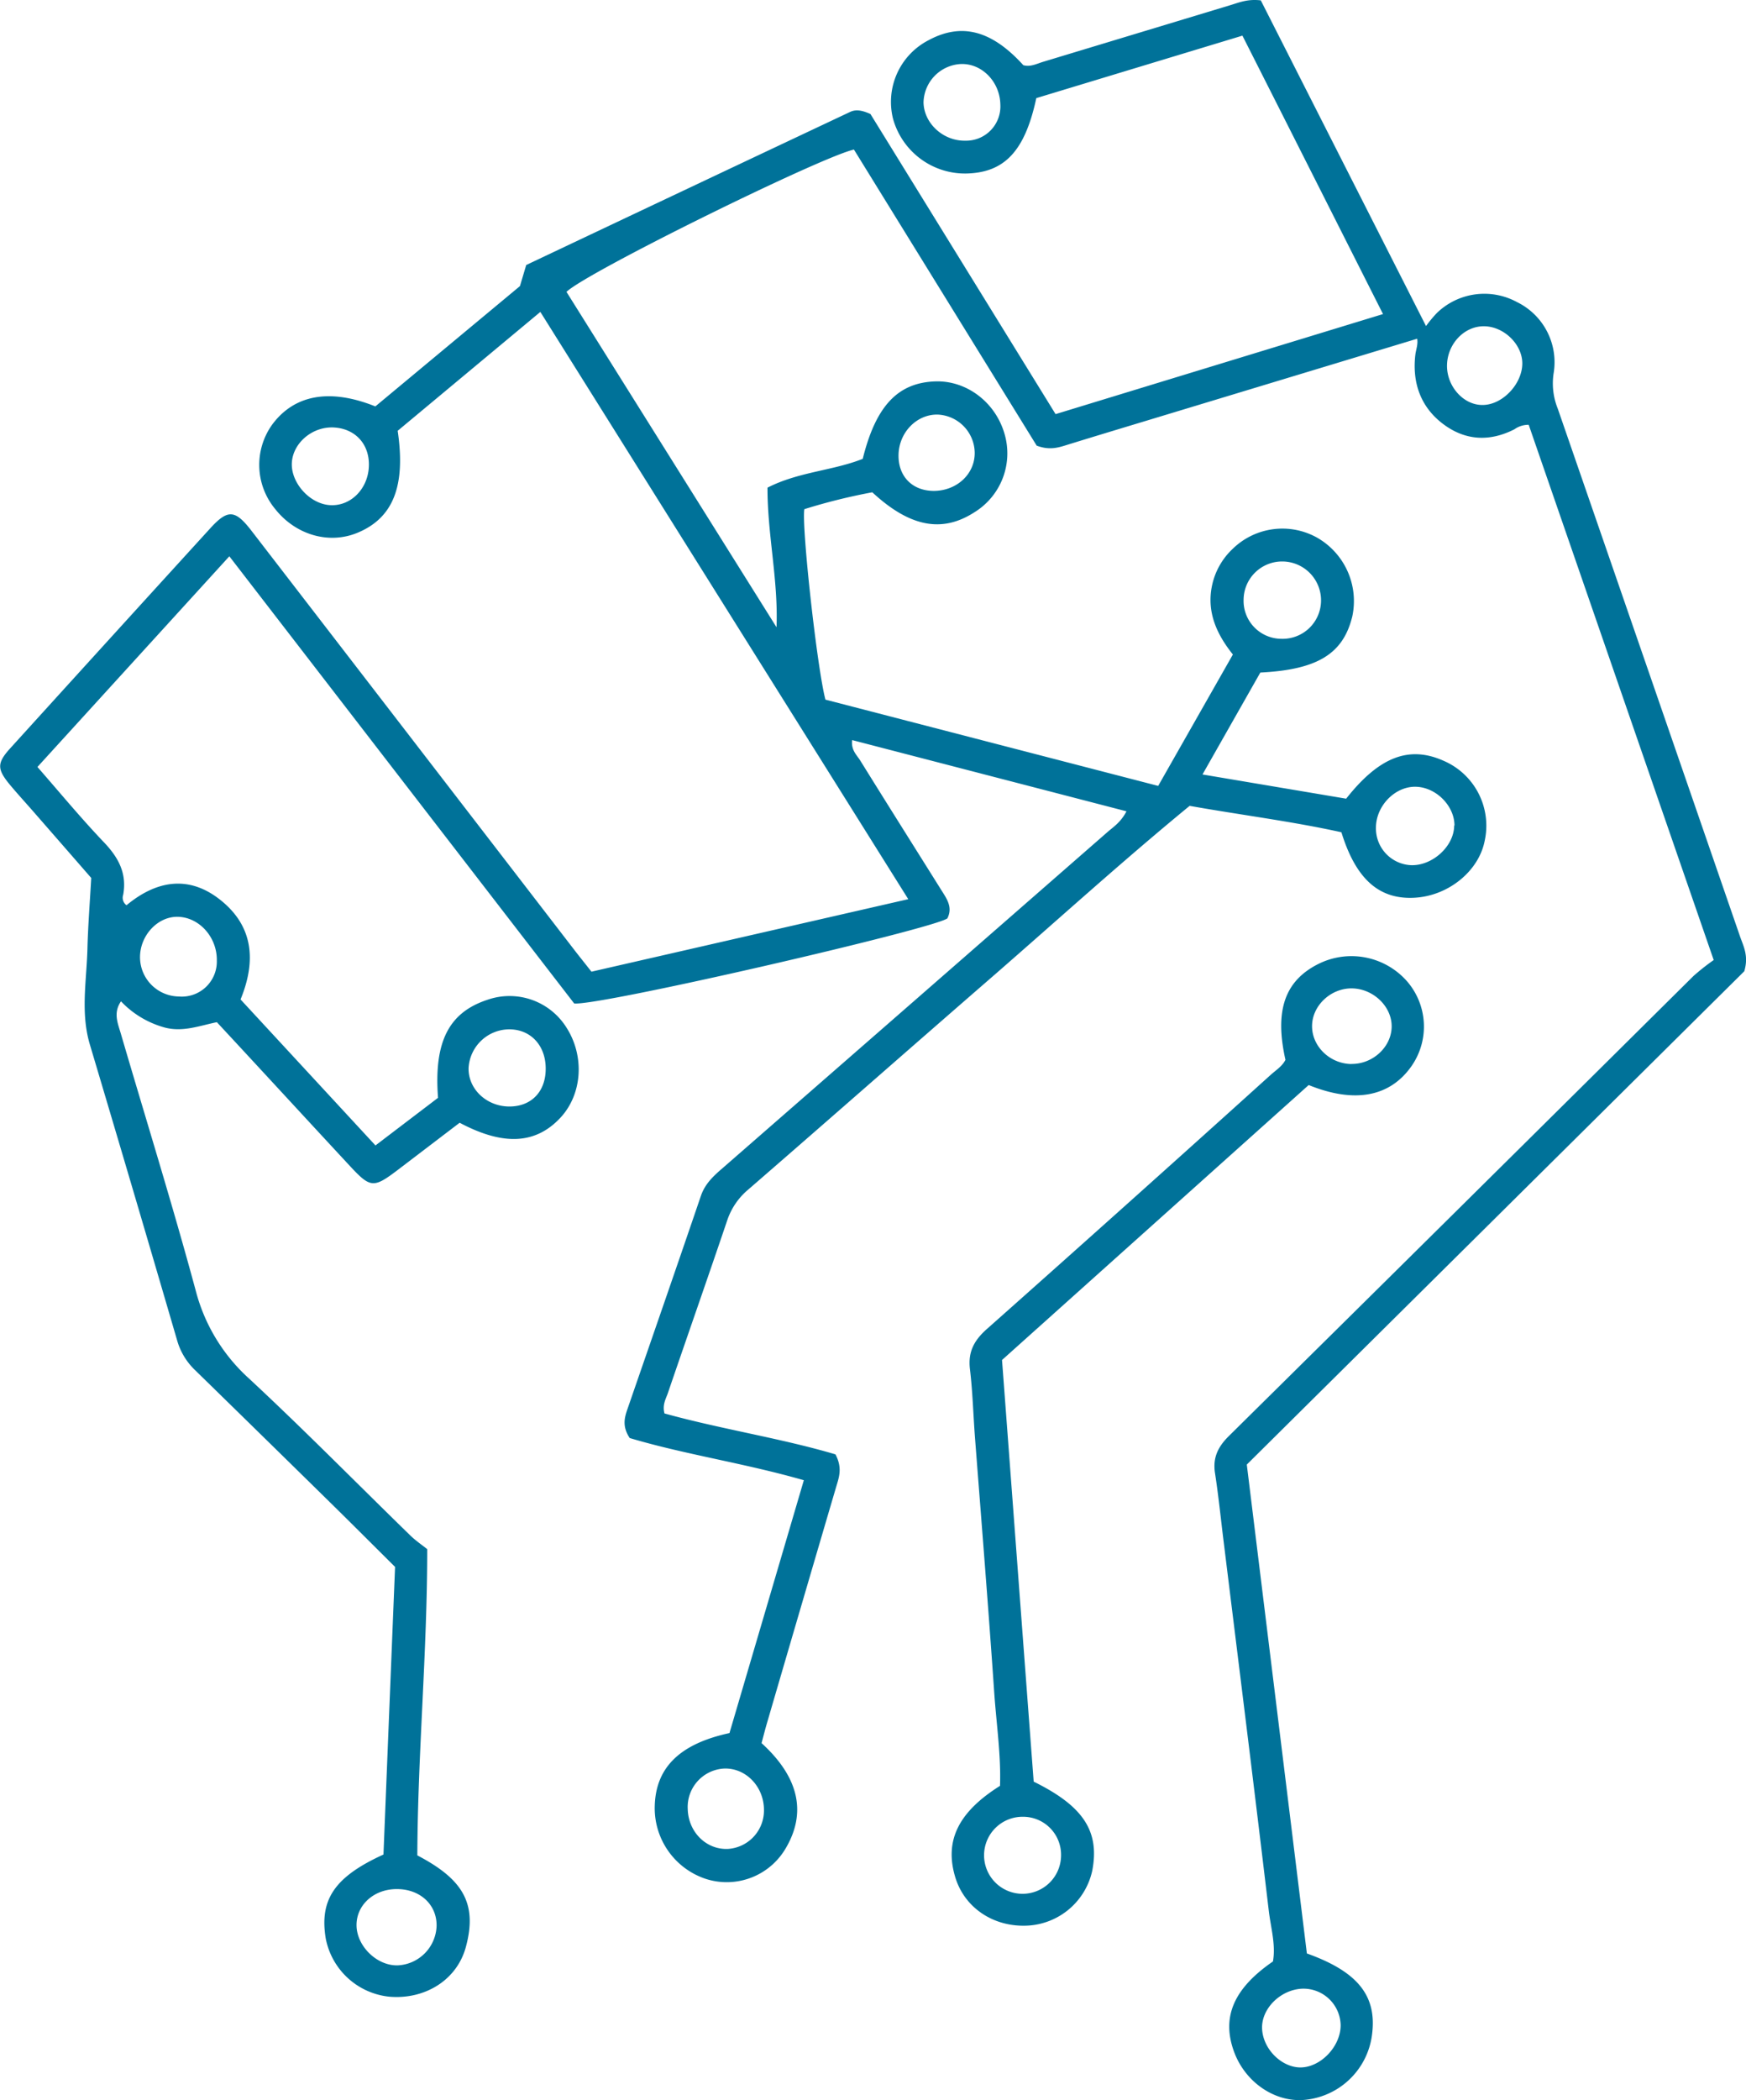 <svg xmlns="http://www.w3.org/2000/svg" viewBox="0 0 414.15 497.83"><path d="M336.2,80.28l-64,19.37c-6.38,1.93-12.76,3.85-19.12,5.82-2.09.65-4.14,1.31-7.18.17L202.55,35.45c-8.08,1.86-63.46,29.13-68.18,33.74l49.82,79.5c.43-11.27-2.17-22-2.14-33.09,7.4-3.78,15.46-4,22.59-6.83,3.11-12.55,8.34-18.08,17.26-18.36,7.36-.22,14.14,4.89,16.34,12.32a16.39,16.39,0,0,1-7.07,18.68c-7.72,5-15.38,3.51-24.26-4.71a138.94,138.94,0,0,0-16.12,4c-.69,4,3,37.51,5,45.15l78.93,20.45,17.72-31.15c-3.77-4.71-6.2-9.9-5-16.09a16.64,16.64,0,0,1,5-9,16.88,16.88,0,0,1,19.9-2.65,17.31,17.31,0,0,1,8.42,18.73c-2.16,8.83-8.22,12.61-21.81,13.29l-13.72,24.16,34.08,5.74c7.89-10,15-12.65,23.21-8.94a16.74,16.74,0,0,1,9.65,18.91c-1.4,7.21-8.63,13.08-16.65,13.51-8.36.46-13.9-4.37-17.34-15.52-11.71-2.59-23.88-4.1-36-6.26-15.83,13-30.88,26.65-46.22,40-19.51,16.93-38.91,34-58.42,50.91a16.21,16.21,0,0,0-5,7.22c-4.64,13.72-9.45,27.39-14.13,41.1-.47,1.37-1.34,2.72-.8,4.8,13.46,3.73,27.61,5.87,40.56,9.7,1.71,3.25.83,5.46.17,7.7q-8.24,28-16.44,56.09c-.46,1.58-.86,3.18-1.26,4.66,8.89,8.09,10.74,16.51,5.69,25a16.2,16.2,0,0,1-19.05,7.14A17.66,17.66,0,0,1,155.31,428c.28-9,5.92-14.62,17.72-17.17,5.77-19.61,11.63-39.5,17.64-59.94-14.14-4.06-28.29-6.11-41.3-10-1.84-2.77-1.24-4.85-.52-6.92,5.82-16.84,11.67-33.67,17.42-50.54,1-2.87,3-4.69,5.17-6.56q45.6-39.75,91.16-79.55c1.48-1.3,3.23-2.36,4.6-5l-65.07-16.88c-.29,2.4,1.11,3.54,1.94,4.88,6.33,10.19,12.73,20.34,19.1,30.5,1.32,2.12,2.92,4.18,1.54,6.89-3.62,2.56-82.24,20.72-88.51,20.17L54.4,131.87,8.88,181.81C14.29,188,19.25,194,24.64,199.65c3.46,3.62,5.5,7.38,4.58,12.46a2.19,2.19,0,0,0,.79,2.48c6.93-5.75,14.58-7.27,22.12-1.37,7.92,6.2,8.73,14.44,4.93,23.7l32,34.61,14.84-11.29c-1-13.29,2.56-20.22,11.7-23.23a15.92,15.92,0,0,1,18.78,6.6c4.34,6.8,3.73,15.79-1.45,21.35-5.82,6.24-13.46,6.74-23.9,1.19L94.29,277.38c-5.65,4.28-6.42,4.25-11.19-.87-10.54-11.35-21-22.73-31.66-34.2-4.12.84-8,2.38-12.29,1.29a22.47,22.47,0,0,1-10.45-6.23c-1.89,2.73-.75,5.22-.05,7.61,5.94,20.29,12.24,40.49,17.76,60.9A42.4,42.4,0,0,0,59,326.72C72.07,338.86,84.58,351.58,97.34,364c1.2,1.16,2.59,2.12,4,3.23,0,24.56-2.26,48.62-2.35,72.59,10.6,5.55,14.36,11.22,11.51,21.72-2.14,7.89-9.76,12.5-18.15,11.78a17.13,17.13,0,0,1-15.09-13.83c-1.51-9.18,2.11-14.6,13.7-19.87q1.35-33.66,2.75-68.18c-5.12-5.08-10.17-10.14-15.26-15.14q-16.05-15.76-32.15-31.48a15.65,15.65,0,0,1-4.3-7.13q-10.22-35-20.66-70c-2.29-7.61-.79-15.21-.6-22.82.14-5.49.58-11,.9-16.75q-6.85-7.86-13.74-15.75c-1.87-2.14-3.79-4.23-5.6-6.4-3-3.65-3.06-5.08.13-8.59q23.69-26.1,47.44-52.14c4.19-4.59,5.91-4.44,9.82.63q38.31,49.68,76.6,99.39c1.21,1.57,2.47,3.12,4,5.08l75.15-17.19L128.17,73.94,94.33,102.12c1.94,13.12-1.09,20.63-9.45,24.14-6.81,2.87-14.77.57-19.66-5.66a16.38,16.38,0,0,1-.62-20c5.22-7,13.58-8.61,24.43-4.26l34.3-28.52c.44-1.47.86-2.89,1.49-5,25.35-12,51.07-24.15,76.81-36.28,1.23-.58,2.6-.53,4.84.49l43.91,71.14,77.67-23.72c-11.12-22-22-43.59-33.35-66L245.81,23.26c-2.68,12.51-7.5,17.63-16.5,17.87a17.72,17.72,0,0,1-17.49-13,16.46,16.46,0,0,1,8.4-18.58c7.84-4.24,15-2.38,22.51,5.9,1.66.49,3.18-.34,4.74-.81L291.94,1.19C294,.56,296-.28,299.06.09l39.19,77.2a31.21,31.21,0,0,1,2.56-3.08,16.2,16.2,0,0,1,19-2.61,15.87,15.87,0,0,1,8.69,17,16,16,0,0,0,1,8.27Q391.14,159.42,412.74,222c.81,2.33,2.09,4.61,1,8.24l-118,116.94c4.75,38.59,9.52,77.37,14.25,115.89,12,4.29,16.52,9.95,15.5,18.86a17.76,17.76,0,0,1-15.59,15.8c-7.1.88-14.36-3.87-17.12-11.19-3.11-8.25-.25-15.1,9.16-21.57.72-4-.54-8.09-1-12.14-3.47-29.27-7.13-58.51-10.74-87.77-.65-5.28-1.19-10.59-2-15.85-.57-3.68.71-6.26,3.32-8.83q55.14-54.45,110.15-109a52.82,52.82,0,0,1,4.82-3.8L362.61,100.7a5.73,5.73,0,0,0-3.4,1.07c-5.91,3-11.67,2.69-16.93-1.28s-7.33-9.7-6.57-16.32c.15-1.32.72-2.6.42-4l.2-.08ZM51.43,227.72c.1-5.56-4.19-10.33-9.33-10.39-4.73-.05-8.89,4.43-8.89,9.59a9.34,9.34,0,0,0,9.19,9.3A8.31,8.31,0,0,0,51.43,227.72ZM171.89,419.23a9.13,9.13,0,0,0-8.76,9.61c.14,5.45,4.39,9.67,9.53,9.45a9.13,9.13,0,0,0,8.55-9.31C181.18,423.57,177,419.14,171.89,419.23ZM318,480a8.84,8.84,0,0,0-9.09-8.58c-5.22.22-9.79,4.8-9.54,9.56s4.54,9,8.94,9.11C313.19,490.18,318.06,485.11,318,480Zm27-284.3c0-4.73-4.46-9.17-9.31-9.2s-9.32,4.56-9.32,9.74a8.73,8.73,0,0,0,8.28,8.85C339.75,205.29,344.9,200.62,344.93,195.71ZM94.1,447.81c-5.47,0-9.64,3.84-9.53,8.71s4.87,9.53,9.81,9.37a9.68,9.68,0,0,0,9.18-9.38C103.62,451.47,99.62,447.79,94.1,447.81ZM87.49,110.68c.27-5.21-3.06-9-8.17-9.34s-9.78,3.58-10.09,8.28,4.13,9.79,9,10.12S87.22,116,87.49,110.68ZM304.32,133.1a9.14,9.14,0,0,0-9.34,9,9,9,0,0,0,9,9.33,9.11,9.11,0,0,0,9.37-9A9.22,9.22,0,0,0,304.32,133.1ZM129.44,253.31c0-5.57-3.67-9.41-8.85-9.3a9.71,9.71,0,0,0-9.44,9.13c-.13,5.05,4.31,9.2,9.78,9.16C126.11,262.25,129.46,258.71,129.44,253.31ZM229,33.35a8.13,8.13,0,0,0,8.28-8.63c-.13-5.4-4.45-9.77-9.44-9.54a9.33,9.33,0,0,0-8.78,9.11C219.17,29.28,223.76,33.46,229,33.35ZM361.09,86.16c0-4.56-4.41-8.82-9.14-8.82s-8.62,4.25-8.72,9.21S347.07,96,351.59,96C356.3,96.06,361.07,91.09,361.09,86.16ZM221.45,116.37c5.49,0,9.82-4,9.75-9.09a9.18,9.18,0,0,0-8.78-9c-5-.1-9.24,4.27-9.29,9.65C213.08,112.94,216.39,116.33,221.45,116.37Z" fill="#007299"/><path d="M310.42,257.21l-72.74,65.18c2.5,33.24,5,66.71,7.51,99.95,11.83,5.82,15.68,11.8,13.89,21.12a16.59,16.59,0,0,1-15.18,13c-8.12.48-15.11-4.15-17.32-11.49-2.58-8.58.68-15.38,10.62-21.63.26-7.27-.86-14.69-1.37-22.12-1.38-20.09-3-40.16-4.55-60.24-.42-5.48-.56-11-1.21-16.43-.49-4.11,1-6.82,4-9.49q33.81-30,67.38-60.3c1.23-1.1,2.69-2,3.46-3.52-2.61-11.63-.19-18.7,7.76-22.71a17.56,17.56,0,0,1,21,4,16.38,16.38,0,0,1,1.05,20.32C329.63,260,321.3,261.62,310.42,257.21Zm10.11-5c5.08.07,9.5-4,9.57-8.81s-4.35-9-9.35-9.1-9.47,4-9.53,8.86S315.42,252.15,320.53,252.23Zm-68.85,187.7a9,9,0,0,0-9-9.24,9.13,9.13,0,1,0,9,9.24Z" fill="#007299"/></svg>